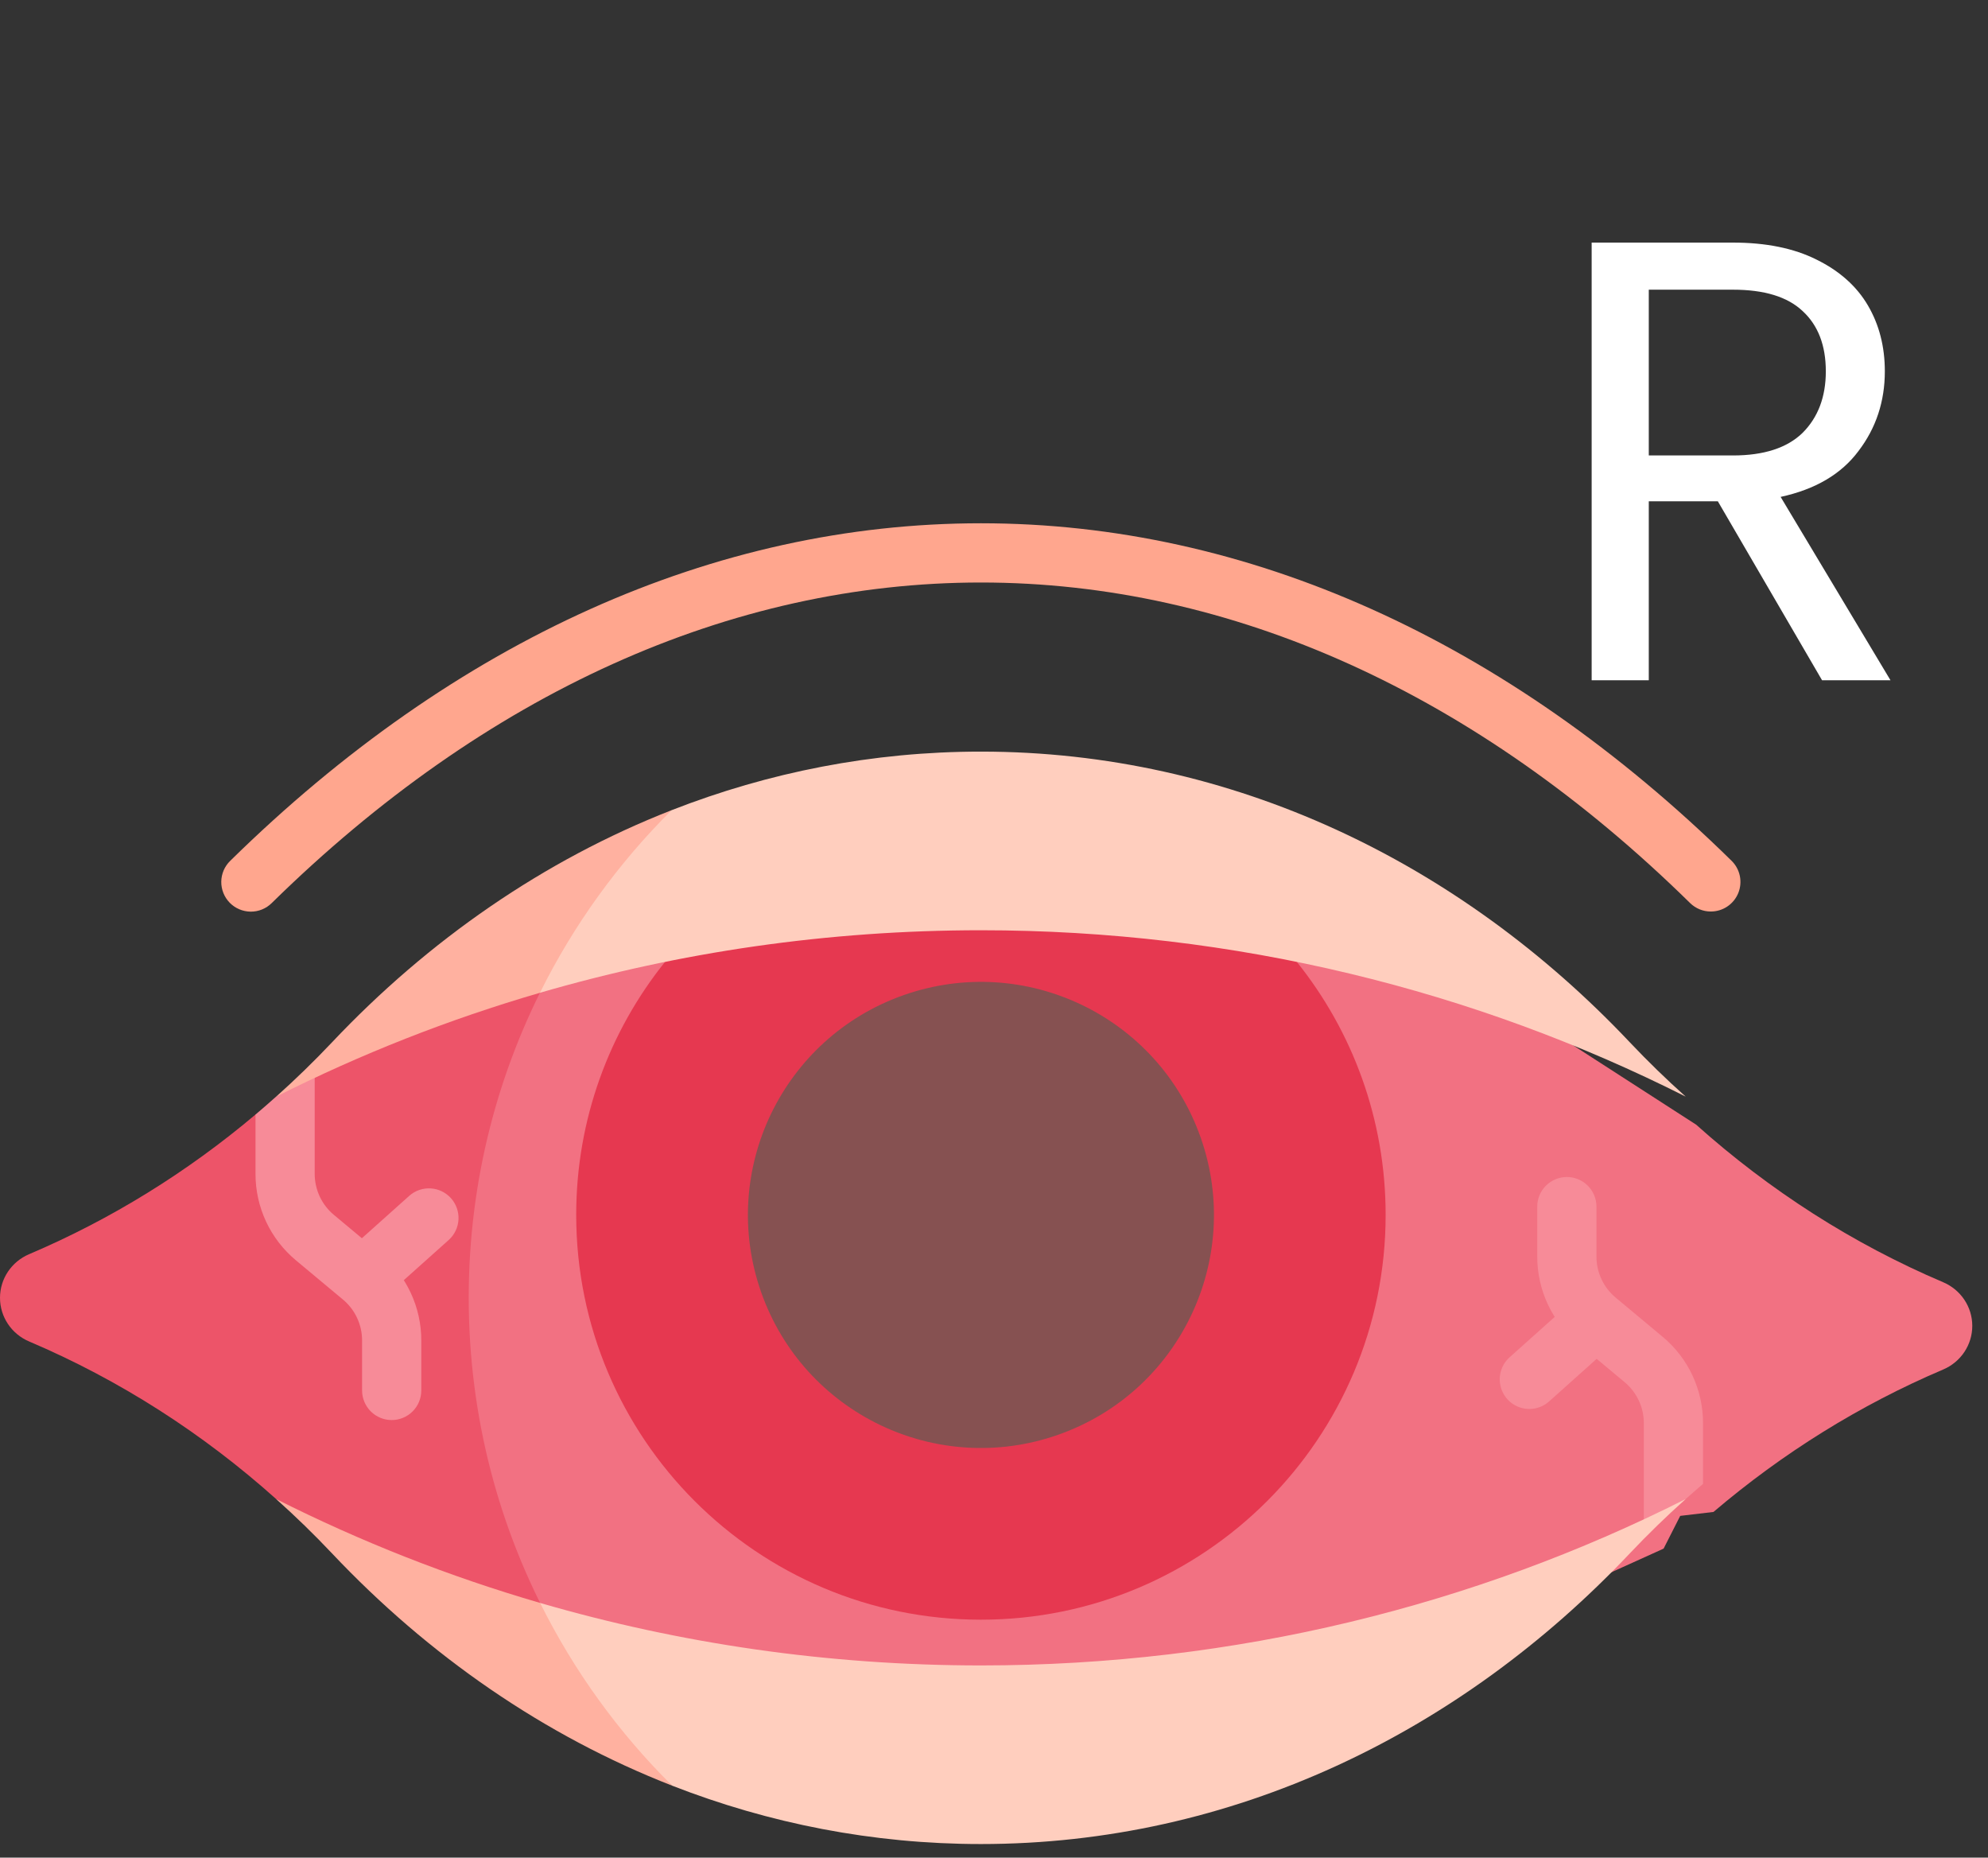 <svg width="76" height="71" viewBox="0 0 76 71" fill="none" xmlns="http://www.w3.org/2000/svg">
<rect x="0" y="0" width="76" height="71" fill="#333333" stroke="none"/>
<path d="M63.598 59.19L64.234 57.938L65.505 57.788C68.147 55.54 71.103 53.697 74.286 52.344C74.958 52.059 75.399 51.406 75.399 50.676V50.676C75.399 49.946 74.958 49.294 74.286 49.008C70.834 47.541 67.649 45.498 64.843 42.986L55.267 36.811L22.614 35L17 42.243V59.895L22.715 65.218L48.024 66.238L63.598 59.19Z" fill="#F27182"/>
<path d="M17.919 49.598C17.919 45.116 19.043 40.896 21.023 37.205H16.601L11.886 41.003L11.508 42.266L9.768 42.599C7.158 44.799 4.246 46.605 1.113 47.936C0.441 48.222 0 48.874 0 49.604C0 50.334 0.441 50.987 1.113 51.272C4.565 52.739 7.751 54.782 10.557 57.295L15.519 60.676L21.139 62.206C19.087 58.463 17.919 54.167 17.919 49.598Z" fill="#ED5469"/>
<path d="M65.404 34.839C65.108 34.84 64.823 34.723 64.611 34.515C56.451 26.5 47.076 22.264 37.5 22.264C27.924 22.264 18.549 26.5 10.389 34.515C10.283 34.62 10.157 34.703 10.019 34.76C9.881 34.816 9.733 34.845 9.584 34.844C9.435 34.843 9.287 34.812 9.15 34.754C9.012 34.696 8.888 34.611 8.783 34.505C8.679 34.398 8.596 34.272 8.541 34.134C8.485 33.995 8.457 33.847 8.459 33.698C8.461 33.549 8.492 33.402 8.551 33.265C8.61 33.128 8.696 33.004 8.803 32.9C17.395 24.461 27.319 20 37.5 20C47.681 20 57.605 24.461 66.197 32.9C66.358 33.057 66.467 33.259 66.513 33.479C66.558 33.699 66.537 33.928 66.452 34.136C66.367 34.343 66.222 34.522 66.035 34.647C65.849 34.772 65.629 34.839 65.404 34.839Z" fill="#FFA68E"/>
<path d="M49.578 36.766L46.406 33.928H28.594L25.422 36.766C23.299 39.414 22.028 42.776 22.028 46.434C22.028 54.979 28.955 61.906 37.5 61.906C46.042 61.906 52.972 54.981 52.972 46.434C52.972 42.776 51.701 39.414 49.578 36.766Z" fill="#E63850"/>
<path d="M58.466 53.852C58.237 53.852 58.013 53.783 57.824 53.653C57.636 53.523 57.491 53.339 57.409 53.124C57.327 52.91 57.312 52.676 57.366 52.454C57.42 52.231 57.54 52.03 57.711 51.877L59.861 49.953C60.086 49.757 60.378 49.657 60.676 49.676C60.973 49.694 61.251 49.829 61.449 50.051C61.648 50.273 61.751 50.564 61.736 50.861C61.722 51.159 61.59 51.439 61.371 51.64L59.221 53.564C59.013 53.75 58.745 53.852 58.466 53.852Z" fill="#F78B98"/>
<path d="M64.443 57.294L64.444 57.294C64.662 57.099 64.883 56.906 65.106 56.716V54.396C65.107 53.764 64.968 53.141 64.701 52.569C64.433 51.997 64.042 51.491 63.556 51.088L61.767 49.596C61.536 49.404 61.351 49.165 61.224 48.893C61.097 48.622 61.031 48.326 61.032 48.027V46.118C61.032 45.818 60.912 45.53 60.7 45.318C60.488 45.106 60.2 44.986 59.9 44.986C59.6 44.986 59.312 45.106 59.099 45.318C58.887 45.53 58.768 45.818 58.768 46.118V48.027C58.767 48.658 58.906 49.282 59.173 49.854C59.441 50.426 59.832 50.931 60.318 51.335L62.108 52.827C62.338 53.018 62.523 53.258 62.65 53.529C62.777 53.8 62.843 54.096 62.842 54.396V58.353L64.443 57.294ZM14.258 49.598C14.029 49.598 13.805 49.529 13.616 49.399C13.427 49.269 13.282 49.085 13.2 48.871C13.118 48.657 13.104 48.423 13.158 48.2C13.211 47.977 13.332 47.776 13.503 47.623L15.653 45.699C15.877 45.503 16.17 45.404 16.467 45.422C16.764 45.44 17.042 45.575 17.241 45.797C17.439 46.019 17.543 46.31 17.528 46.608C17.513 46.905 17.382 47.185 17.162 47.386L15.012 49.31C14.805 49.496 14.536 49.599 14.258 49.598Z" fill="#F78B98"/>
<path d="M11.318 48.175L13.107 49.667C13.338 49.858 13.523 50.098 13.65 50.369C13.777 50.641 13.843 50.937 13.842 51.236V53.144C13.842 53.444 13.962 53.732 14.174 53.945C14.386 54.157 14.674 54.276 14.974 54.276C15.274 54.276 15.562 54.157 15.774 53.945C15.987 53.732 16.106 53.444 16.106 53.144V51.236C16.107 50.605 15.968 49.981 15.7 49.409C15.433 48.837 15.042 48.331 14.556 47.928L12.767 46.436C12.536 46.245 12.351 46.005 12.224 45.734C12.097 45.462 12.031 45.166 12.031 44.867V40.903L10.556 41.915L10.555 41.914C10.296 42.146 10.034 42.374 9.768 42.599V44.867C9.767 45.498 9.906 46.122 10.173 46.694C10.441 47.266 10.832 47.771 11.318 48.175Z" fill="#F78B98"/>
<path d="M37.5 63.654C31.637 63.654 25.98 62.817 20.649 61.266L20.285 62.399L23.329 66.373L25.696 68.25C29.399 69.695 33.369 70.481 37.5 70.481C47.08 70.481 55.798 66.264 62.312 59.366C62.993 58.646 63.704 57.955 64.443 57.294C56.397 61.353 47.23 63.654 37.5 63.654Z" fill="#FFCEBE"/>
<path d="M20.649 61.266C17.17 60.254 13.792 58.925 10.556 57.294C11.296 57.955 12.007 58.646 12.687 59.366C16.393 63.29 20.812 66.344 25.696 68.25C23.641 66.215 21.936 63.855 20.649 61.266Z" fill="#FFB1A0"/>
<path d="M40.447 54.84C45.089 53.213 47.532 48.131 45.905 43.489C44.278 38.848 39.196 36.404 34.554 38.032C29.913 39.659 27.469 44.741 29.096 49.382C30.724 54.024 35.805 56.467 40.447 54.84Z" fill="#865151"/>
<path d="M62.312 39.843C55.798 32.944 47.08 28.727 37.5 28.727C33.361 28.727 29.384 29.516 25.675 30.966L23.241 32.456L20.637 36.191L20.642 37.945C25.975 36.392 31.635 35.555 37.5 35.555C47.23 35.555 56.397 37.856 64.443 41.914C63.704 41.254 62.993 40.563 62.312 39.843Z" fill="#FFCEBE"/>
<path d="M25.675 30.966C20.799 32.873 16.388 35.925 12.688 39.843C12.007 40.563 11.296 41.254 10.557 41.915C13.79 40.285 17.165 38.956 20.642 37.945C21.925 35.359 23.626 33.001 25.675 30.966Z" fill="#FFB1A0"/>
<path d="M69.656 26L65.672 19.16H63.032V26H60.848V9.272H66.248C67.512 9.272 68.576 9.488 69.44 9.92C70.32 10.352 70.976 10.936 71.408 11.672C71.84 12.408 72.056 13.248 72.056 14.192C72.056 15.344 71.72 16.36 71.048 17.24C70.392 18.12 69.4 18.704 68.072 18.992L72.272 26H69.656ZM63.032 17.408H66.248C67.432 17.408 68.32 17.12 68.912 16.544C69.504 15.952 69.8 15.168 69.8 14.192C69.8 13.2 69.504 12.432 68.912 11.888C68.336 11.344 67.448 11.072 66.248 11.072H63.032V17.408Z" fill="white"/>
</svg>
